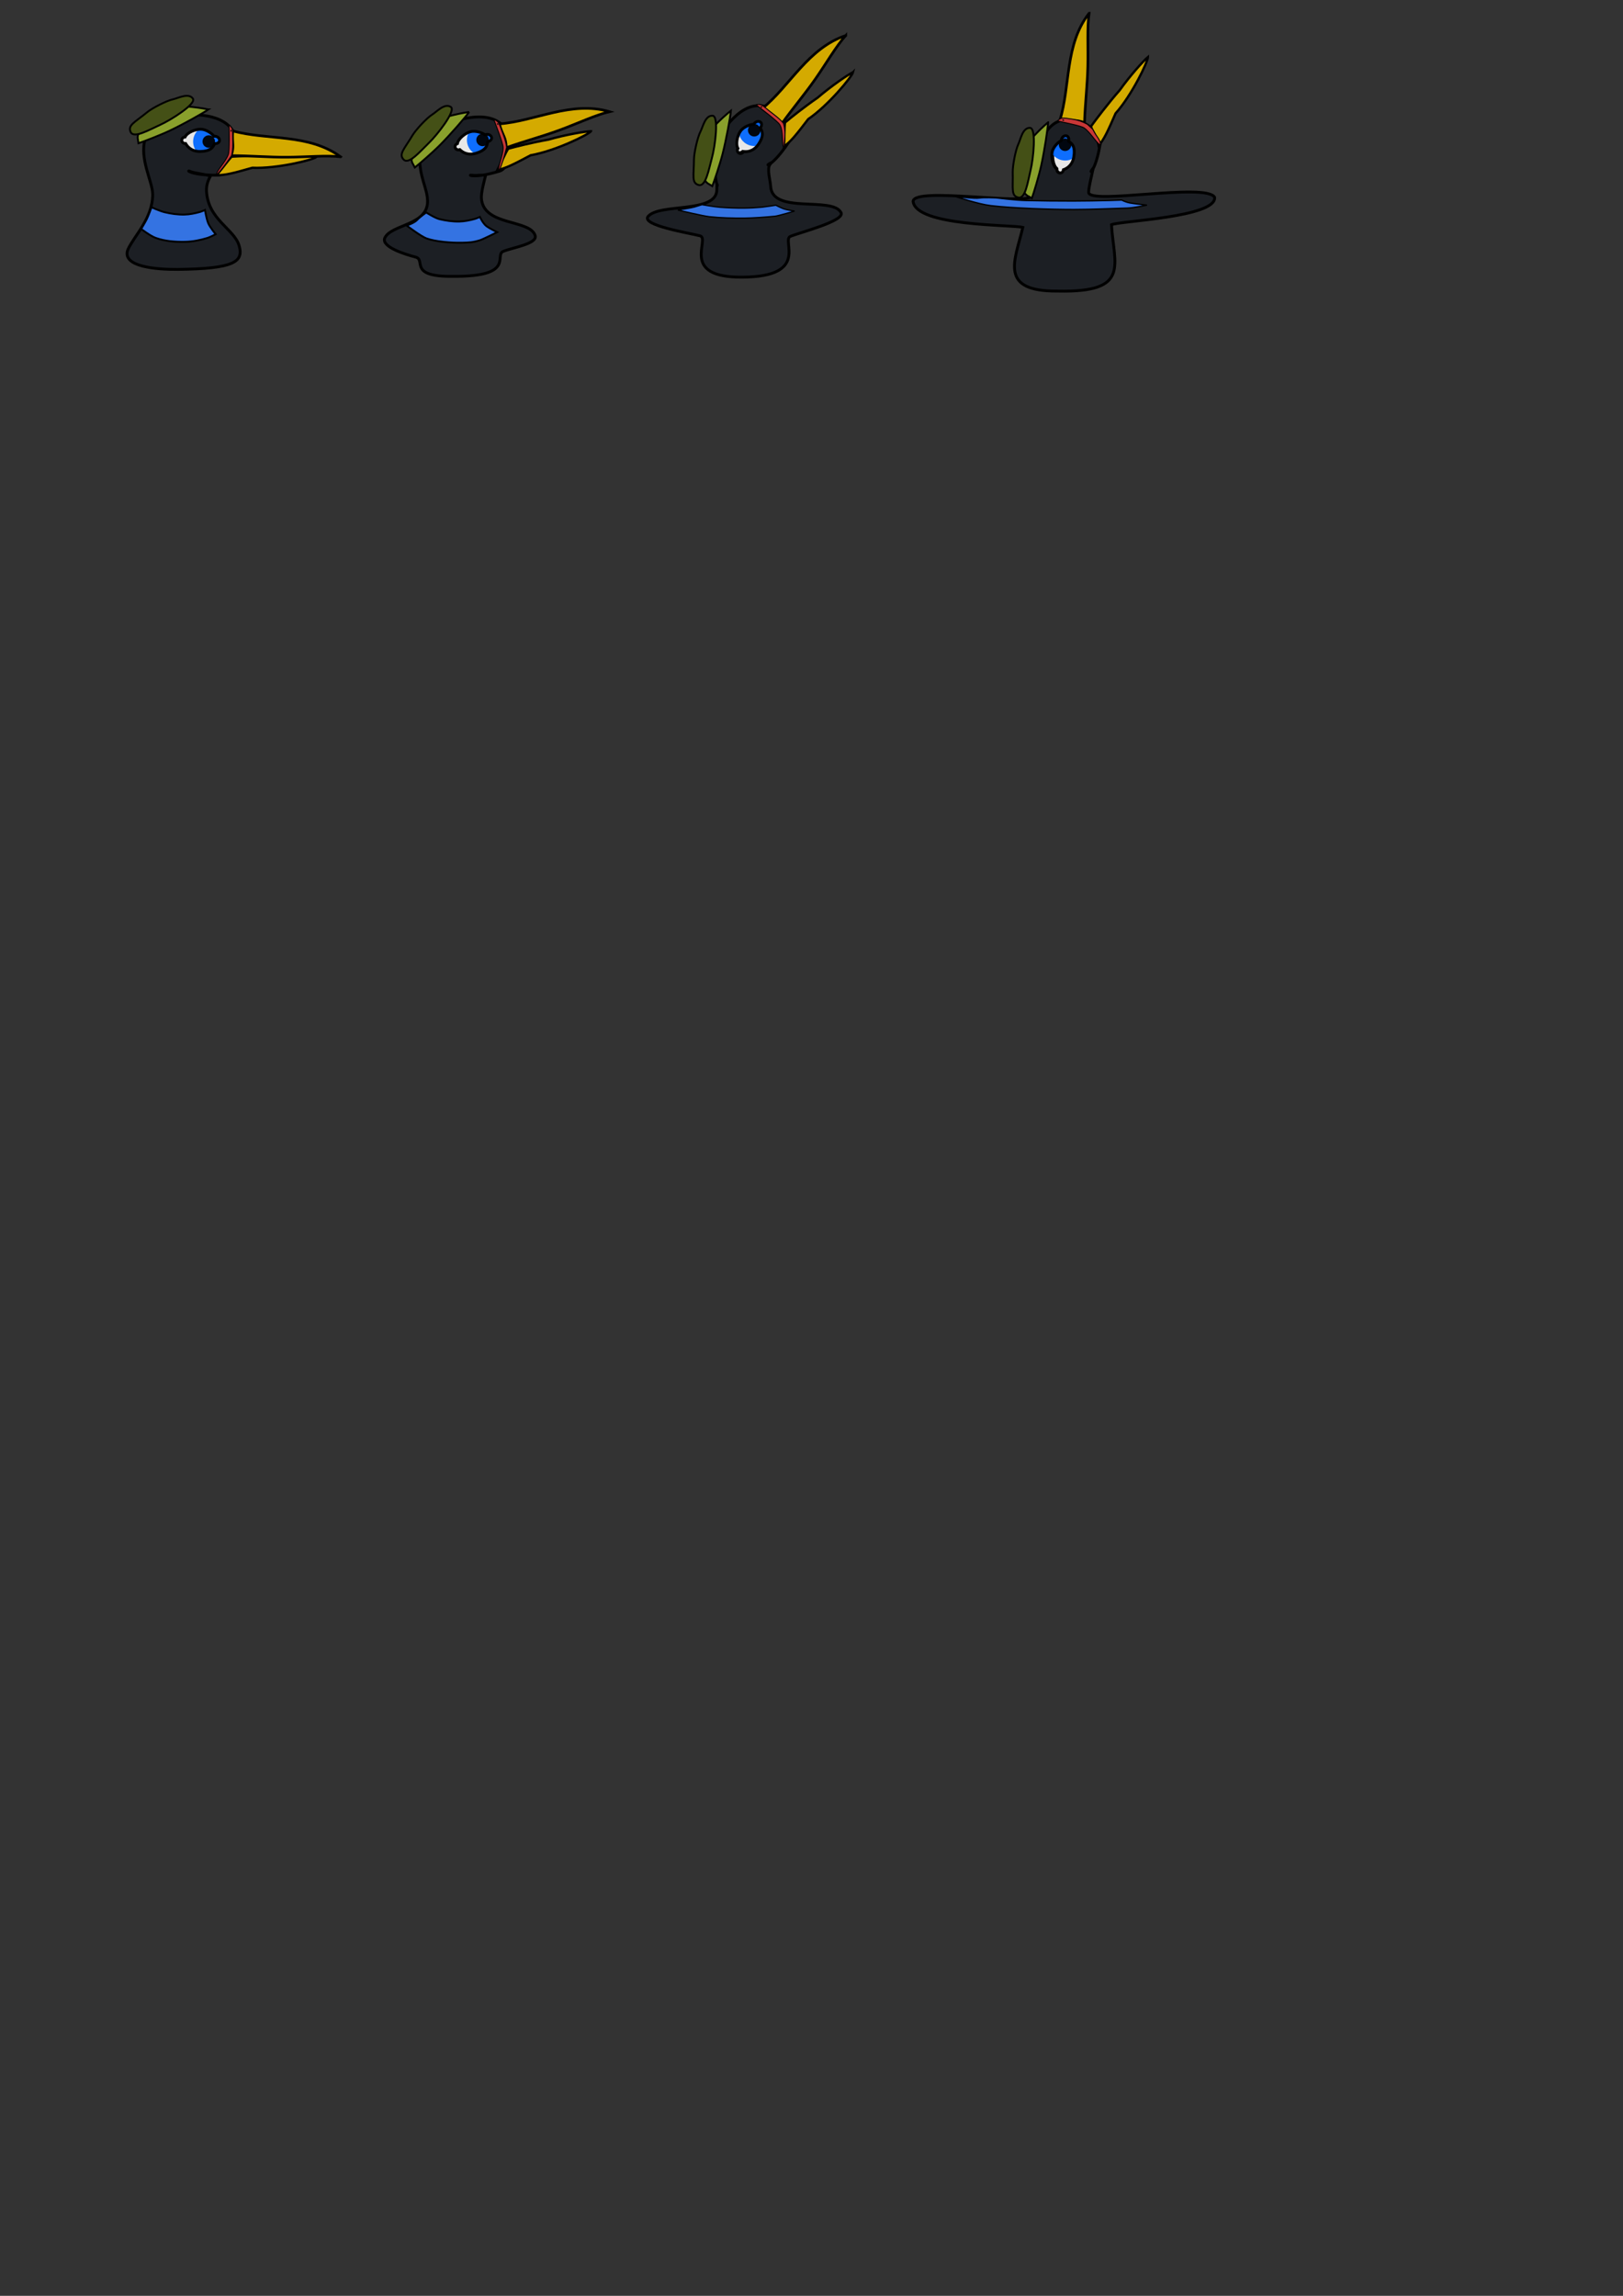 <?xml version="1.0" encoding="UTF-8" standalone="no"?>
<!-- Created with Inkscape (http://www.inkscape.org/) -->

<svg
   xmlns:dc="http://purl.org/dc/elements/1.1/"
   xmlns:cc="http://creativecommons.org/ns#"
   xmlns:rdf="http://www.w3.org/1999/02/22-rdf-syntax-ns#"
   xmlns:svg="http://www.w3.org/2000/svg"
   xmlns="http://www.w3.org/2000/svg"
   xmlns:sodipodi="http://sodipodi.sourceforge.net/DTD/sodipodi-0.dtd"
   xmlns:inkscape="http://www.inkscape.org/namespaces/inkscape"
   width="744.094"
   height="1052.362"
   id="svg2"
   version="1.1"
   inkscape:version="0.48.4 r9939"
   sodipodi:docname="BirdSoldier.svg">
  <rect width="100%" height="100%" fill="#333333" stroke="none"/>
  <defs
     id="defs4" />
  <sodipodi:namedview
     id="base"
     pagecolor="#ffffff"
     bordercolor="#666666"
     borderopacity="1.0"
     inkscape:pageopacity="0.0"
     inkscape:pageshadow="2"
     inkscape:zoom="1.4"
     inkscape:cx="257.23175"
     inkscape:cy="1011.8799"
     inkscape:document-units="px"
     inkscape:current-layer="layer4"
     showgrid="false"
     inkscape:window-width="1680"
     inkscape:window-height="987"
     inkscape:window-x="-8"
     inkscape:window-y="-8"
     inkscape:window-maximized="1" />
  <g
     inkscape:groupmode="layer"
     id="layer3"
     inkscape:label="EyeBack"
     style="display:inline">
    <path
       style="opacity:0.94;fill:#f2f2f2;fill-opacity:1;stroke:#000000;stroke-width:0.551;stroke-linecap:butt;stroke-linejoin:miter;stroke-miterlimit:4;stroke-opacity:1;stroke-dashoffset:0"
       d="m 100.538,64.225 c -0.011,0.846 -0.914,1.565 -2.315,1.485 -0.743,2.005 -2.029,3.479 -6.448,3.593 -4.256,0.11 -6.09,-2.466 -6.777,-3.648 -0.907,0.08 -1.766,-0.53 -1.766,-1.43 0,-0.844 0.475,-1.455 1.492,-1.54 0.962,-2.115 4.772,-3.593 7.162,-3.593 2.39,0 5.157,1.917 6.064,3.209 1.731,-0.08 2.602,0.974 2.589,1.924 z"
       id="path3756-1"
       inkscape:connector-curvature="0"
       sodipodi:nodetypes="scscscscs"
       inkscape:export-filename="E:\Environmental Shenanigans\Environmental Shenanigans\Environmental-Shenanigans\Assets\Images\Characters\Bird\BirdSoldier.png"
       inkscape:export-xdpi="500"
       inkscape:export-ydpi="500" />
  </g>
  <g
     inkscape:groupmode="layer"
     id="layer2"
     inkscape:label="EyeBall"
     style="display:inline">
    <g
       id="g3784"
       transform="matrix(0.217,0,0,0.217,33.13,18.98)"
       inkscape:export-filename="E:\Environmental Shenanigans\Environmental Shenanigans\Environmental-Shenanigans\Assets\Images\Characters\Bird\BirdSoldier.png"
       inkscape:export-xdpi="500"
       inkscape:export-ydpi="500">
      <path
         transform="translate(-103.214,-90)"
         d="m 425,301.648 c 0,18.344 -14.871,33.214 -33.214,33.214 -18.344,0 -33.214,-14.871 -33.214,-33.214 0,-18.344 14.871,-33.214 33.214,-33.214 18.344,0 33.214,14.871 33.214,33.214 z"
         sodipodi:ry="33.214287"
         sodipodi:rx="33.214287"
         sodipodi:cy="301.64789"
         sodipodi:cx="391.78571"
         id="path3779"
         style="opacity:0.94;fill:#0066ff;fill-opacity:1;stroke:#000000;stroke-width:0;stroke-linecap:butt;stroke-linejoin:miter;stroke-miterlimit:4;stroke-opacity:1;stroke-dasharray:none;stroke-dashoffset:0"
         sodipodi:type="arc" />
      <path
         transform="matrix(1.37,0,0,1.37,-339.841,-237.938)"
         d="m 468.214,328.076 c 0,5.326 -4.317,9.643 -9.643,9.643 -5.326,0 -9.643,-4.317 -9.643,-9.643 0,-5.326 4.317,-9.643 9.643,-9.643 5.326,0 9.643,4.317 9.643,9.643 z"
         sodipodi:ry="9.6428576"
         sodipodi:rx="9.6428576"
         sodipodi:cy="328.07648"
         sodipodi:cx="458.57144"
         id="path3781"
         style="opacity:0.94;fill:#000000;fill-opacity:1;stroke:#000000;stroke-width:0;stroke-linecap:butt;stroke-linejoin:miter;stroke-miterlimit:4;stroke-opacity:1;stroke-dasharray:none;stroke-dashoffset:0"
         sodipodi:type="arc" />
    </g>
  </g>
  <g
     inkscape:label="Head"
     inkscape:groupmode="layer"
     id="layer1"
     style="display:inline">
    <path
       style="fill:#1c1f24;fill-opacity:1;stroke:#000000;stroke-width:1.304;stroke-linecap:butt;stroke-linejoin:miter;stroke-miterlimit:4;stroke-opacity:1;stroke-dasharray:none;stroke-dashoffset:0"
       d="m 87.152,52.554 c -6.494,0.031 -18.145,3.352 -20.51,10.805 -2.959,9.327 3.351,19.792 3.355,25.759 0.007,11.081 -8.463,18.895 -11.335,25.223 -3.246,8.074 13.564,9.244 22.9,9.155 25.562,-0.31 30.368,-3.374 28.021,-11.022 -2.342,-7.63 -14.284,-11.865 -14.914,-24.978 -0.121,-2.527 0.73,-4.865 1.706,-6.517 0.488,-0.826 -7.142,-1.442 -9.162,-2.397 -2.177,-1.029 0.172,1.948 12.858,1.701 7.386,-0.144 19.51,-27.883 -12.92,-27.728 z m 4.842,6.669 c 2.39,0 5.157,1.914 6.065,3.205 1.731,-0.08 2.6,0.978 2.587,1.929 -0.011,0.846 -0.908,1.561 -2.309,1.481 -0.743,2.005 -2.033,3.479 -6.452,3.593 -4.256,0.11 -6.09,-2.465 -6.778,-3.647 -0.907,0.08 -1.766,-0.527 -1.766,-1.426 0,-0.844 0.477,-1.457 1.494,-1.542 0.962,-2.115 4.768,-3.593 7.158,-3.593 z"
       id="path2985"
       inkscape:connector-curvature="0"
       sodipodi:nodetypes="sssccssssssscccscscs"
       inkscape:export-filename="E:\Environmental Shenanigans\Environmental Shenanigans\Environmental-Shenanigans\Assets\Images\Characters\Bird\BirdSoldier.png"
       inkscape:export-xdpi="500"
       inkscape:export-ydpi="500" />
    <path
       style="fill:#3473e2;fill-opacity:1;stroke:#000000;stroke-width:0.869;stroke-linecap:butt;stroke-linejoin:miter;stroke-miterlimit:4;stroke-opacity:1;stroke-dasharray:none"
       d="m 69.454,95.013 c 0,0 -1.278,3.571 -2.096,5.278 -0.771,1.609 -2.639,4.657 -2.639,4.657 0,0 4.213,3.236 6.675,4.114 4.253,1.515 8.913,1.873 13.427,1.785 3.491,-0.068 6.987,-0.752 10.323,-1.785 1.305,-0.404 3.726,-1.708 3.726,-1.708 0,0 -2.529,-3.089 -3.337,-4.89 -0.874,-1.946 -1.552,-6.209 -1.552,-6.209 0,0 -1.577,0.704 -2.406,0.931 -2.277,0.623 -4.625,1.109 -6.985,1.164 -3.073,0.072 -6.172,-0.358 -9.159,-1.087 -2.068,-0.504 -5.976,-2.251 -5.976,-2.251 z"
       id="path3807"
       inkscape:connector-curvature="0"
       sodipodi:nodetypes="cscssscscsssc"
       inkscape:export-filename="E:\Environmental Shenanigans\Environmental Shenanigans\Environmental-Shenanigans\Assets\Images\Characters\Bird\BirdSoldier.png"
       inkscape:export-xdpi="500"
       inkscape:export-ydpi="500" />
  </g>
  <g
     inkscape:groupmode="layer"
     id="layer5"
     inkscape:label="Mouth"
     style="display:inline">
    <path
       style="fill:#d4aa00;fill-opacity:1;stroke:#000000;stroke-width:1.062;stroke-linecap:butt;stroke-linejoin:miter;stroke-miterlimit:4;stroke-opacity:1;stroke-dashoffset:0"
       d="m 145.053,71.98 c -1.666,1.363 -18.272,5.417 -29.352,4.92 -8.892,2.511 -12.266,3.412 -16.422,3.412 3.561,-4.231 5.27,-6.789 6.926,-8.505 3.397,-0.204 10.986,-0.471 18.866,-0.185 8.036,-0.55 17.507,-0.146 19.982,0.357 z"
       id="path3817"
       inkscape:connector-curvature="0"
       sodipodi:nodetypes="cccccc"
       inkscape:export-filename="E:\Environmental Shenanigans\Environmental Shenanigans\Environmental-Shenanigans\Assets\Images\Characters\Bird\BirdSoldier.png"
       inkscape:export-xdpi="500"
       inkscape:export-ydpi="500" />
    <path
       style="fill:#d4aa00;fill-opacity:1;stroke:#000000;stroke-width:1.193;stroke-linecap:butt;stroke-linejoin:miter;stroke-miterlimit:4;stroke-opacity:1;stroke-dashoffset:0"
       d="m 156.17,71.879 c -6.568,-0.762 -15.483,0.109 -24.33,0.172 -8.846,0.063 -16.526,-0.682 -25.842,-0.713 1.565,-4.787 0.283,-5.033 0.704,-11.337 15.764,4.412 34.681,1.075 49.468,11.877 z"
       id="path3820"
       inkscape:connector-curvature="0"
       sodipodi:nodetypes="csccc"
       inkscape:export-filename="E:\Environmental Shenanigans\Environmental Shenanigans\Environmental-Shenanigans\Assets\Images\Characters\Bird\BirdSoldier.png"
       inkscape:export-xdpi="500"
       inkscape:export-ydpi="500" />
    <path
       style="fill:#c83737;fill-opacity:1;stroke:#000000;stroke-width:0.435;stroke-linecap:butt;stroke-linejoin:miter;stroke-miterlimit:4;stroke-opacity:1;stroke-dashoffset:0"
       d="m 106.214,71.257 c -3.066,4.476 -4.847,6.821 -6.915,8.955 -0.516,-1.475 4.182,-5.891 5.378,-9.443 0.638,-1.895 0.363,-11.006 0.357,-13.39 0.887,0.41 0.917,0.95 1.349,1.513 0.413,0.951 0.264,2.758 0.327,4.989 0.063,2.231 0.105,4.73 -0.496,7.376 z"
       id="path3823"
       inkscape:connector-curvature="0"
       sodipodi:nodetypes="ccsccsc"
       inkscape:export-filename="E:\Environmental Shenanigans\Environmental Shenanigans\Environmental-Shenanigans\Assets\Images\Characters\Bird\BirdSoldier.png"
       inkscape:export-xdpi="500"
       inkscape:export-ydpi="500" />
    <path
       sodipodi:type="arc"
       style="fill:#000000;fill-opacity:1;stroke:#000000;stroke-width:0;stroke-linecap:butt;stroke-linejoin:miter;stroke-miterlimit:4;stroke-opacity:1;stroke-dasharray:none;stroke-dashoffset:0"
       id="path3826"
       sodipodi:cx="396.33929"
       sodipodi:cy="181.91576"
       sodipodi:rx="4.1964288"
       sodipodi:ry="4.1964288"
       d="m 400.536,181.916 a 4.196,4.196 0 1 1 -8.393,0 4.196,4.196 0 1 1 8.393,0 z"
       transform="matrix(0.065,0,0,0.105,80.159,40.823)"
       inkscape:export-filename="E:\Environmental Shenanigans\Environmental Shenanigans\Environmental-Shenanigans\Assets\Images\Characters\Bird\BirdSoldier.png"
       inkscape:export-xdpi="500"
       inkscape:export-ydpi="500" />
  </g>
  <g
     inkscape:groupmode="layer"
     id="layer4"
     inkscape:label="Hat">
    <path
       style="fill:#89a02c;fill-opacity:1;stroke:#000000;stroke-width:0.869;stroke-linecap:butt;stroke-linejoin:miter;stroke-miterlimit:4;stroke-opacity:1;stroke-dashoffset:0"
       d="m 95.553,50.167 c -2.243,1.595 -11.547,6.798 -17.593,9.663 -4.703,2.229 -12.117,5.061 -14.482,5.834 -0.408,-3.447 -0.456,-1.473 -0.252,-3.83 1.617,-1.78 7.471,-4.403 11.216,-6.589 3.713,-2.168 8.218,-5.885 11.156,-6.473 4.006,0.398 6.564,0.693 9.955,1.394 z"
       id="path3810"
       inkscape:connector-curvature="0"
       sodipodi:nodetypes="caccacc"
       inkscape:export-filename="E:\Environmental Shenanigans\Environmental Shenanigans\Environmental-Shenanigans\Assets\Images\Characters\Bird\BirdSoldier.png"
       inkscape:export-xdpi="500"
       inkscape:export-ydpi="500" />
    <path
       style="fill:#445016;fill-opacity:1;stroke:#000000;stroke-width:0.869;stroke-linecap:butt;stroke-linejoin:miter;stroke-miterlimit:4;stroke-opacity:1;stroke-dashoffset:0"
       d="m 88.412,45.155 c 1.816,2.449 -10.28,9.974 -15.113,12.133 -4.834,2.159 -11.996,6.385 -13.412,3.214 -1.416,-3.17 1.917,-4.403 7.654,-9.113 2.219,-1.822 8.835,-5.247 11.788,-5.875 2.341,-0.498 7.058,-3.093 9.084,-0.36 z"
       id="path3813"
       inkscape:connector-curvature="0"
       sodipodi:nodetypes="ssssss"
       inkscape:export-filename="E:\Environmental Shenanigans\Environmental Shenanigans\Environmental-Shenanigans\Assets\Images\Characters\Bird\BirdSoldier.png"
       inkscape:export-xdpi="500"
       inkscape:export-ydpi="500" />
    <path
       style="opacity:0.94;fill:#f2f2f2;fill-opacity:1;stroke:#000000;stroke-width:0.551;stroke-linecap:butt;stroke-linejoin:miter;stroke-miterlimit:4;stroke-opacity:1;stroke-dashoffset:0;display:inline"
       d="m 225.691,63.187 c 0.192,0.824 -0.512,1.739 -1.891,1.997 -0.24,2.125 -1.136,3.864 -5.398,5.035 -4.105,1.127 -6.503,-0.934 -7.455,-1.916 -0.862,0.296 -1.842,-0.091 -2.058,-0.965 -0.203,-0.82 0.112,-1.527 1.079,-1.852 0.427,-2.284 3.771,-4.633 6.091,-5.206 2.32,-0.573 5.466,0.625 6.657,1.661 1.661,-0.493 2.76,0.321 2.975,1.247 z"
       id="path3756-1-1"
       inkscape:connector-curvature="0"
       sodipodi:nodetypes="scscscscs"
       inkscape:export-filename="E:\Environmental Shenanigans\Environmental Shenanigans\Environmental-Shenanigans\Assets\Images\Characters\Bird\BirdSoldier.png"
       inkscape:export-xdpi="500"
       inkscape:export-ydpi="500" />
    <g
       style="display:inline"
       id="g3784-8"
       transform="matrix(0.217,0,0,0.217,158.656,18.25)"
       inkscape:export-filename="E:\Environmental Shenanigans\Environmental Shenanigans\Environmental-Shenanigans\Assets\Images\Characters\Bird\BirdSoldier.png"
       inkscape:export-xdpi="500"
       inkscape:export-ydpi="500">
      <path
         transform="translate(-103.214,-90)"
         d="m 425,301.648 c 0,18.344 -14.871,33.214 -33.214,33.214 -18.344,0 -33.214,-14.871 -33.214,-33.214 0,-18.344 14.871,-33.214 33.214,-33.214 18.344,0 33.214,14.871 33.214,33.214 z"
         sodipodi:ry="33.214287"
         sodipodi:rx="33.214287"
         sodipodi:cy="301.64789"
         sodipodi:cx="391.78571"
         id="path3779-9"
         style="opacity:0.94;fill:#0066ff;fill-opacity:1;stroke:#000000;stroke-width:0;stroke-linecap:butt;stroke-linejoin:miter;stroke-miterlimit:4;stroke-opacity:1;stroke-dasharray:none;stroke-dashoffset:0"
         sodipodi:type="arc" />
      <path
         transform="matrix(1.37,0,0,1.37,-339.841,-237.938)"
         d="m 468.214,328.076 c 0,5.326 -4.317,9.643 -9.643,9.643 -5.326,0 -9.643,-4.317 -9.643,-9.643 0,-5.326 4.317,-9.643 9.643,-9.643 5.326,0 9.643,4.317 9.643,9.643 z"
         sodipodi:ry="9.6428576"
         sodipodi:rx="9.6428576"
         sodipodi:cy="328.07648"
         sodipodi:cx="458.57144"
         id="path3781-8"
         style="opacity:0.94;fill:#000000;fill-opacity:1;stroke:#000000;stroke-width:0;stroke-linecap:butt;stroke-linejoin:miter;stroke-miterlimit:4;stroke-opacity:1;stroke-dasharray:none;stroke-dashoffset:0"
         sodipodi:type="arc" />
    </g>
    <path
       style="fill:#1c1f24;fill-opacity:1;stroke:#000000;stroke-width:1.304;stroke-linecap:butt;stroke-linejoin:miter;stroke-miterlimit:4;stroke-opacity:1;stroke-dasharray:none;stroke-dashoffset:0;display:inline"
       d="m 209.108,55.323 c -6.231,1.829 -16.506,8.249 -16.713,16.065 -0.259,9.782 3.629,14.948 3.633,20.915 0.007,11.081 -16.767,10.502 -19.638,16.83 -1.623,4.037 9.179,7.42 14.143,8.71 4.964,1.291 -3.589,9.061 17.061,8.837 28.763,0.202 18.944,-9.66 23.048,-11.42 4.103,-1.761 15.879,-3.457 14.705,-7.281 -2.342,-7.63 -24.016,-4.186 -24.646,-17.3 -0.121,-2.527 1.383,-8.112 1.863,-9.97 0.24,-0.929 -3.979,-0.038 -6.185,-0.396 -2.377,-0.386 0.705,1.824 12.826,-1.928 7.057,-2.185 11.021,-32.197 -20.097,-23.063 z m 6.5,5.066 c 2.296,-0.662 5.486,0.41 6.715,1.4 1.641,-0.557 2.769,0.22 3.021,1.136 0.224,0.816 -0.44,1.751 -1.808,2.062 -0.158,2.132 -0.99,3.906 -5.204,5.24 -4.059,1.285 -6.534,-0.681 -7.523,-1.626 -0.85,0.329 -1.843,-0.017 -2.092,-0.881 -0.234,-0.811 0.054,-1.533 1.008,-1.895 0.339,-2.299 3.586,-4.773 5.882,-5.435 z"
       id="path2985-4"
       inkscape:connector-curvature="0"
       sodipodi:nodetypes="ssscscsssssssscccscscs"
       inkscape:export-filename="E:\Environmental Shenanigans\Environmental Shenanigans\Environmental-Shenanigans\Assets\Images\Characters\Bird\BirdSoldier.png"
       inkscape:export-xdpi="500"
       inkscape:export-ydpi="500" />
    <path
       style="fill:#3473e2;fill-opacity:1;stroke:#000000;stroke-width:0.869;stroke-linecap:butt;stroke-linejoin:miter;stroke-miterlimit:4;stroke-opacity:1;stroke-dasharray:none;display:inline"
       d="m 195.395,97.394 c 0,0 -2.974,2.142 -4.238,3.492 -1.22,1.302 -4.692,2.514 -4.692,2.514 0,0 6.624,5.022 9.086,5.899 4.253,1.515 11.502,2.052 16.017,1.964 3.491,-0.068 5.202,-0.127 8.537,-1.16 1.305,-0.404 7.833,-3.672 7.833,-3.672 0,0 -3.244,-1.572 -4.766,-2.658 -1.737,-1.239 -3.159,-4.334 -3.159,-4.334 0,0 -1.577,0.704 -2.406,0.931 -2.277,0.623 -4.625,1.109 -6.985,1.164 -3.073,0.072 -6.172,-0.358 -9.159,-1.087 -2.068,-0.504 -6.066,-3.054 -6.066,-3.054 z"
       id="path3807-1"
       inkscape:connector-curvature="0"
       sodipodi:nodetypes="cscssscscsssc"
       inkscape:export-filename="E:\Environmental Shenanigans\Environmental Shenanigans\Environmental-Shenanigans\Assets\Images\Characters\Bird\BirdSoldier.png"
       inkscape:export-xdpi="500"
       inkscape:export-ydpi="500" />
    <path
       style="fill:#d4aa00;fill-opacity:1;stroke:#000000;stroke-width:1.062;stroke-linecap:butt;stroke-linejoin:miter;stroke-miterlimit:4;stroke-opacity:1;stroke-dashoffset:0;display:inline"
       d="m 270.967,60.15 c -1.341,1.684 -16.716,9.153 -27.651,11.007 -8.161,4.331 -11.269,5.925 -15.331,6.802 2.588,-4.887 3.717,-7.748 4.974,-9.775 3.278,-0.916 10.639,-2.78 18.401,-4.164 7.738,-2.234 17.082,-3.839 19.607,-3.87 z"
       id="path3817-4"
       inkscape:connector-curvature="0"
       sodipodi:nodetypes="cccccc"
       inkscape:export-filename="E:\Environmental Shenanigans\Environmental Shenanigans\Environmental-Shenanigans\Assets\Images\Characters\Bird\BirdSoldier.png"
       inkscape:export-xdpi="500"
       inkscape:export-ydpi="500" />
    <path
       style="fill:#d4aa00;fill-opacity:1;stroke:#000000;stroke-width:1.193;stroke-linecap:butt;stroke-linejoin:miter;stroke-miterlimit:4;stroke-opacity:1;stroke-dashoffset:0;display:inline"
       d="m 279.48,51.188 c -6.437,1.511 -14.529,5.354 -22.829,8.414 -8.301,3.06 -15.778,4.963 -24.552,8.094 -0.151,-5.034 -1.44,-4.83 -3.183,-10.904 16.326,-1.196 32.991,-10.751 50.564,-5.604 z"
       id="path3820-3"
       inkscape:connector-curvature="0"
       sodipodi:nodetypes="csccc"
       inkscape:export-filename="E:\Environmental Shenanigans\Environmental Shenanigans\Environmental-Shenanigans\Assets\Images\Characters\Bird\BirdSoldier.png"
       inkscape:export-xdpi="500"
       inkscape:export-ydpi="500" />
    <path
       style="fill:#c83737;fill-opacity:1;stroke:#000000;stroke-width:0.435;stroke-linecap:butt;stroke-linejoin:miter;stroke-miterlimit:4;stroke-opacity:1;stroke-dashoffset:0;display:inline"
       d="m 232.274,67.546 c -1.366,5.251 -2.246,8.06 -3.468,10.77 -0.986,-1.212 1.936,-6.96 1.856,-10.707 -0.043,-1.999 -3.391,-10.477 -4.205,-12.717 0.973,0.085 1.185,0.583 1.782,0.966 0.711,0.754 1.184,2.505 2,4.582 0.816,2.077 1.704,4.414 2.035,7.107 z"
       id="path3823-9"
       inkscape:connector-curvature="0"
       sodipodi:nodetypes="ccsccsc"
       inkscape:export-filename="E:\Environmental Shenanigans\Environmental Shenanigans\Environmental-Shenanigans\Assets\Images\Characters\Bird\BirdSoldier.png"
       inkscape:export-xdpi="500"
       inkscape:export-ydpi="500" />
    <path
       sodipodi:type="arc"
       style="fill:#000000;fill-opacity:1;stroke:#000000;stroke-width:0;stroke-linecap:butt;stroke-linejoin:miter;stroke-miterlimit:4;stroke-opacity:1;stroke-dasharray:none;stroke-dashoffset:0;display:inline"
       id="path3826-8"
       sodipodi:cx="396.33929"
       sodipodi:cy="181.91576"
       sodipodi:rx="4.1964288"
       sodipodi:ry="4.1964288"
       d="m 400.536,181.916 a 4.196,4.196 0 1 1 -8.393,0 4.196,4.196 0 1 1 8.393,0 z"
       transform="matrix(0.061,-0.022,0.036,0.098,197.442,47.752)"
       inkscape:export-filename="E:\Environmental Shenanigans\Environmental Shenanigans\Environmental-Shenanigans\Assets\Images\Characters\Bird\BirdSoldier.png"
       inkscape:export-xdpi="500"
       inkscape:export-ydpi="500" />
    <path
       style="fill:#89a02c;fill-opacity:1;stroke:#000000;stroke-width:0.869;stroke-linecap:butt;stroke-linejoin:miter;stroke-miterlimit:4;stroke-opacity:1;stroke-dashoffset:0"
       d="m 215.093,51.321 c -1.569,2.261 -8.557,10.311 -13.273,15.057 -3.668,3.692 -9.682,8.871 -11.645,10.4 -1.553,-3.104 -0.928,-1.231 -1.535,-3.517 0.917,-2.223 5.535,-6.676 8.316,-10.002 2.757,-3.298 5.735,-8.323 8.299,-9.873 3.903,-0.984 6.411,-1.574 9.838,-2.065 z"
       id="path3810-8"
       inkscape:connector-curvature="0"
       sodipodi:nodetypes="caccacc"
       inkscape:export-filename="E:\Environmental Shenanigans\Environmental Shenanigans\Environmental-Shenanigans\Assets\Images\Characters\Bird\BirdSoldier.png"
       inkscape:export-xdpi="500"
       inkscape:export-ydpi="500" />
    <path
       style="fill:#445016;fill-opacity:1;stroke:#000000;stroke-width:0.869;stroke-linecap:butt;stroke-linejoin:miter;stroke-miterlimit:4;stroke-opacity:1;stroke-dashoffset:0"
       d="m 206.675,49.028 c 2.539,1.688 -6.288,12.87 -10.102,16.54 -3.815,3.671 -9.119,10.075 -11.527,7.573 -2.407,-2.502 0.31,-4.792 4.109,-11.168 1.47,-2.467 6.532,-7.932 9.097,-9.525 2.033,-1.263 5.59,-5.303 8.423,-3.419 z"
       id="path3813-0"
       inkscape:connector-curvature="0"
       sodipodi:nodetypes="ssssss"
       inkscape:export-filename="E:\Environmental Shenanigans\Environmental Shenanigans\Environmental-Shenanigans\Assets\Images\Characters\Bird\BirdSoldier.png"
       inkscape:export-xdpi="500"
       inkscape:export-ydpi="500" />
    <path
       style="opacity:0.94;fill:#f2f2f2;fill-opacity:1;stroke:#000000;stroke-width:0.551;stroke-linecap:butt;stroke-linejoin:miter;stroke-miterlimit:4;stroke-opacity:1;stroke-dashoffset:0;display:inline"
       d="m 350.388,57.016 c 0.588,0.608 0.455,1.754 -0.596,2.685 0.886,1.946 1.012,3.899 -2.043,7.093 -2.942,3.077 -6.059,2.541 -7.38,2.187 -0.587,0.696 -1.627,0.868 -2.261,0.23 -0.595,-0.599 -0.689,-1.367 -0.026,-2.144 -0.808,-2.179 0.854,-5.912 2.549,-7.596 1.695,-1.684 5.01,-2.273 6.564,-1.996 1.171,-1.277 2.532,-1.143 3.193,-0.46 z"
       id="path3756-1-1-8"
       inkscape:connector-curvature="0"
       sodipodi:nodetypes="scscscscs"
       inkscape:export-filename="E:\Environmental Shenanigans\Environmental Shenanigans\Environmental-Shenanigans\Assets\Images\Characters\Bird\BirdSoldier.png"
       inkscape:export-xdpi="500"
       inkscape:export-ydpi="500" />
    <g
       style="display:inline"
       id="g3784-8-7"
       transform="matrix(0.217,0,0,0.217,283.204,13.805)"
       inkscape:export-filename="E:\Environmental Shenanigans\Environmental Shenanigans\Environmental-Shenanigans\Assets\Images\Characters\Bird\BirdSoldier.png"
       inkscape:export-xdpi="500"
       inkscape:export-ydpi="500">
      <path
         transform="translate(-103.214,-90)"
         d="m 425,301.648 c 0,18.344 -14.871,33.214 -33.214,33.214 -18.344,0 -33.214,-14.871 -33.214,-33.214 0,-18.344 14.871,-33.214 33.214,-33.214 18.344,0 33.214,14.871 33.214,33.214 z"
         sodipodi:ry="33.214287"
         sodipodi:rx="33.214287"
         sodipodi:cy="301.64789"
         sodipodi:cx="391.78571"
         id="path3779-9-7"
         style="opacity:0.94;fill:#0066ff;fill-opacity:1;stroke:#000000;stroke-width:0;stroke-linecap:butt;stroke-linejoin:miter;stroke-miterlimit:4;stroke-opacity:1;stroke-dasharray:none;stroke-dashoffset:0"
         sodipodi:type="arc" />
      <path
         transform="matrix(1.37,0,0,1.37,-339.841,-237.938)"
         d="m 468.214,328.076 c 0,5.326 -4.317,9.643 -9.643,9.643 -5.326,0 -9.643,-4.317 -9.643,-9.643 0,-5.326 4.317,-9.643 9.643,-9.643 5.326,0 9.643,4.317 9.643,9.643 z"
         sodipodi:ry="9.6428576"
         sodipodi:rx="9.6428576"
         sodipodi:cy="328.07648"
         sodipodi:cx="458.57144"
         id="path3781-8-8"
         style="opacity:0.94;fill:#000000;fill-opacity:1;stroke:#000000;stroke-width:0;stroke-linecap:butt;stroke-linejoin:miter;stroke-miterlimit:4;stroke-opacity:1;stroke-dasharray:none;stroke-dashoffset:0"
         sodipodi:type="arc" />
    </g>
    <path
       style="fill:#1c1f24;fill-opacity:1;stroke:#000000;stroke-width:1.304;stroke-linecap:butt;stroke-linejoin:miter;stroke-miterlimit:4;stroke-opacity:1;stroke-dasharray:none;stroke-dashoffset:0;display:inline"
       d="m 331.228,60.274 c -3.686,5.347 -4.286,15.319 -2.854,23.005 0.963,5.169 0.26,-2.301 0.264,3.667 0.007,11.081 -26.594,6.038 -31.588,12.366 -2.822,4.037 18.917,7.495 23.88,8.785 4.964,1.291 -9.713,19.238 19.452,18.941 30.964,-0.155 17.848,-16.909 21.951,-18.669 4.103,-1.761 25.299,-7.1 23.258,-10.924 -4.072,-7.63 -31.65,0.993 -32.28,-12.121 -0.121,-2.527 -1.781,-7.859 -0.347,-9.872 0.557,-0.782 1.596,-1.467 -0.342,-0.355 -2.089,1.198 1.697,0.972 8.744,-9.579 4.103,-6.143 -11.732,-31.945 -30.138,-5.244 z m 8.24,-0.162 c 1.366,-1.961 4.518,-3.138 6.096,-3.145 0.923,-1.466 2.289,-1.575 3.061,-1.021 0.688,0.493 0.762,1.637 -0.105,2.741 1.221,1.755 1.693,3.656 -0.739,7.348 -2.342,3.555 -5.503,3.589 -6.866,3.478 -0.453,0.791 -1.441,1.148 -2.179,0.634 -0.693,-0.483 -0.923,-1.224 -0.411,-2.107 -1.186,-1.998 -0.223,-5.966 1.143,-7.927 z"
       id="path2985-4-3"
       inkscape:connector-curvature="0"
       sodipodi:nodetypes="ssscscsssssssscccscscs"
       inkscape:export-filename="E:\Environmental Shenanigans\Environmental Shenanigans\Environmental-Shenanigans\Assets\Images\Characters\Bird\BirdSoldier.png"
       inkscape:export-xdpi="500"
       inkscape:export-ydpi="500" />
    <path
       style="fill:#3473e2;fill-opacity:1;stroke:#000000;stroke-width:0.575;stroke-linecap:butt;stroke-linejoin:miter;stroke-miterlimit:4;stroke-opacity:1;stroke-dasharray:none;display:inline"
       d="m 321.835,93.829 c 0,0 -2.373,0.753 -3.561,1.1 -1.175,0.344 -7.491,1.36 -7.491,1.36 0,0 11.487,2.717 14.428,3.039 5.081,0.556 10.647,0.687 16.04,0.655 4.171,-0.025 10.04,-0.484 14.024,-0.863 1.559,-0.148 9,-2.365 9,-2.365 0,0 -3.55,-0.507 -5.151,-1.097 -1.313,-0.485 -3.442,-1.581 -3.442,-1.581 0,0 -5.375,0.815 -6.366,0.898 -2.72,0.229 -5.525,0.407 -8.344,0.427 -3.671,0.026 -7.373,-0.131 -10.94,-0.398 -2.471,-0.185 -8.197,-1.173 -8.197,-1.173 z"
       id="path3807-1-8"
       inkscape:connector-curvature="0"
       sodipodi:nodetypes="cscssscscsssc"
       inkscape:export-filename="E:\Environmental Shenanigans\Environmental Shenanigans\Environmental-Shenanigans\Assets\Images\Characters\Bird\BirdSoldier.png"
       inkscape:export-xdpi="500"
       inkscape:export-ydpi="500" />
    <path
       style="fill:#d4aa00;fill-opacity:1;stroke:#000000;stroke-width:1.062;stroke-linecap:butt;stroke-linejoin:miter;stroke-miterlimit:4;stroke-opacity:1;stroke-dashoffset:0;display:inline"
       d="m 391.107,33.083 c -0.519,2.089 -11.394,15.277 -20.567,21.511 -5.62,7.334 -7.783,10.076 -11.112,12.563 0.32,-5.521 0.158,-8.592 0.457,-10.958 2.599,-2.197 8.518,-6.953 15.002,-11.441 6.108,-5.251 13.937,-10.597 16.22,-11.675 z"
       id="path3817-4-3"
       inkscape:connector-curvature="0"
       sodipodi:nodetypes="cccccc"
       inkscape:export-filename="E:\Environmental Shenanigans\Environmental Shenanigans\Environmental-Shenanigans\Assets\Images\Characters\Bird\BirdSoldier.png"
       inkscape:export-xdpi="500"
       inkscape:export-ydpi="500" />
    <path
       style="fill:#d4aa00;fill-opacity:1;stroke:#000000;stroke-width:1.193;stroke-linecap:butt;stroke-linejoin:miter;stroke-miterlimit:4;stroke-opacity:1;stroke-dashoffset:0;display:inline"
       d="m 387.749,16.277 c -4.42,4.918 -8.866,12.694 -13.931,19.947 -5.065,7.253 -10.115,13.087 -15.528,20.668 -3,-4.046 -3.942,-3.142 -8.842,-7.131 12.717,-10.308 20.937,-27.67 38.301,-33.484 z"
       id="path3820-3-7"
       inkscape:connector-curvature="0"
       sodipodi:nodetypes="csccc"
       inkscape:export-filename="E:\Environmental Shenanigans\Environmental Shenanigans\Environmental-Shenanigans\Assets\Images\Characters\Bird\BirdSoldier.png"
       inkscape:export-xdpi="500"
       inkscape:export-ydpi="500" />
    <path
       style="fill:#c83737;fill-opacity:1;stroke:#000000;stroke-width:0.435;stroke-linecap:butt;stroke-linejoin:miter;stroke-miterlimit:4;stroke-opacity:1;stroke-dashoffset:0;display:inline"
       d="m 359.212,56.566 c 1.489,5.217 0.074,8.148 0.398,11.102 -1.465,-0.544 -0.162,-7.358 -2.133,-10.545 -1.052,-1.701 -8.936,-7.556 -10.775,-9.073 0.882,-0.421 1.316,-0.099 2.026,-0.073 0.996,0.289 2.292,1.557 4.05,2.932 1.758,1.375 4.782,3.506 6.435,5.657 z"
       id="path3823-9-1"
       inkscape:connector-curvature="0"
       sodipodi:nodetypes="ccsccsc"
       inkscape:export-filename="E:\Environmental Shenanigans\Environmental Shenanigans\Environmental-Shenanigans\Assets\Images\Characters\Bird\BirdSoldier.png"
       inkscape:export-xdpi="500"
       inkscape:export-ydpi="500" />
    <path
       sodipodi:type="arc"
       style="fill:#000000;fill-opacity:1;stroke:#000000;stroke-width:0;stroke-linecap:butt;stroke-linejoin:miter;stroke-miterlimit:4;stroke-opacity:1;stroke-dasharray:none;stroke-dashoffset:0;display:inline"
       id="path3826-8-0"
       sodipodi:cx="396.33929"
       sodipodi:cy="181.91576"
       sodipodi:rx="4.1964288"
       sodipodi:ry="4.1964288"
       d="m 400.536,181.916 a 4.196,4.196 0 1 1 -8.393,0 4.196,4.196 0 1 1 8.393,0 z"
       transform="matrix(0.041,-0.05,0.081,0.067,318.08,56.634)"
       inkscape:export-filename="E:\Environmental Shenanigans\Environmental Shenanigans\Environmental-Shenanigans\Assets\Images\Characters\Bird\BirdSoldier.png"
       inkscape:export-xdpi="500"
       inkscape:export-ydpi="500" />
    <path
       style="fill:#89a02c;fill-opacity:1;stroke:#000000;stroke-width:0.869;stroke-linecap:butt;stroke-linejoin:miter;stroke-miterlimit:4;stroke-opacity:1;stroke-dashoffset:0"
       d="m 335.098,50.745 c -0.203,2.745 -2.136,13.228 -3.788,19.712 -1.285,5.043 -3.836,12.559 -4.751,14.873 -2.914,-1.886 -1.425,-0.589 -3.109,-2.25 -0.339,-2.381 1.379,-8.562 2.085,-12.84 0.701,-4.242 0.714,-10.082 2.136,-12.719 2.863,-2.83 4.723,-4.611 7.427,-6.775 z"
       id="path3810-8-7"
       inkscape:connector-curvature="0"
       sodipodi:nodetypes="caccacc"
       inkscape:export-filename="E:\Environmental Shenanigans\Environmental Shenanigans\Environmental-Shenanigans\Assets\Images\Characters\Bird\BirdSoldier.png"
       inkscape:export-xdpi="500"
       inkscape:export-ydpi="500" />
    <path
       style="fill:#445016;fill-opacity:1;stroke:#000000;stroke-width:0.869;stroke-linecap:butt;stroke-linejoin:miter;stroke-miterlimit:4;stroke-opacity:1;stroke-dashoffset:0"
       d="m 326.682,53.045 c 3.044,0.165 1.118,14.28 -0.304,19.379 -1.422,5.099 -2.74,13.31 -6.084,12.377 -3.344,-0.933 -2.166,-4.286 -2.131,-11.708 0.013,-2.871 1.599,-10.15 3,-12.825 1.11,-2.121 2.123,-7.407 5.52,-7.223 z"
       id="path3813-0-3"
       inkscape:connector-curvature="0"
       sodipodi:nodetypes="ssssss"
       inkscape:export-filename="E:\Environmental Shenanigans\Environmental Shenanigans\Environmental-Shenanigans\Assets\Images\Characters\Bird\BirdSoldier.png"
       inkscape:export-xdpi="500"
       inkscape:export-ydpi="500" />
    <path
       style="opacity:0.94;fill:#f2f2f2;fill-opacity:1;stroke:#000000;stroke-width:0.551;stroke-linecap:butt;stroke-linejoin:miter;stroke-miterlimit:4;stroke-opacity:1;stroke-dashoffset:0;display:inline"
       d="m 490.497,62.192 c 0.814,0.232 1.272,1.291 0.829,2.622 1.742,1.241 2.829,2.868 1.785,7.163 -1.005,4.137 -3.971,5.234 -5.291,5.59 -0.159,0.897 -0.973,1.566 -1.841,1.332 -0.815,-0.22 -1.281,-0.838 -1.097,-1.842 -1.79,-1.481 -2.223,-5.545 -1.599,-7.851 0.624,-2.307 3.197,-4.477 4.681,-5.016 0.374,-1.692 1.619,-2.258 2.533,-1.997 z"
       id="path3756-1-1-8-4"
       inkscape:connector-curvature="0"
       sodipodi:nodetypes="scscscscs"
       inkscape:export-filename="E:\Environmental Shenanigans\Environmental Shenanigans\Environmental-Shenanigans\Assets\Images\Characters\Bird\BirdSoldier.png"
       inkscape:export-xdpi="500"
       inkscape:export-ydpi="500" />
    <g
       style="display:inline"
       id="g3784-8-7-9"
       transform="matrix(0.217,0,0,0.217,425.726,20.446)"
       inkscape:export-filename="E:\Environmental Shenanigans\Environmental Shenanigans\Environmental-Shenanigans\Assets\Images\Characters\Bird\BirdSoldier.png"
       inkscape:export-xdpi="500"
       inkscape:export-ydpi="500">
      <path
         transform="translate(-103.214,-90)"
         d="m 425,301.648 c 0,18.344 -14.871,33.214 -33.214,33.214 -18.344,0 -33.214,-14.871 -33.214,-33.214 0,-18.344 14.871,-33.214 33.214,-33.214 18.344,0 33.214,14.871 33.214,33.214 z"
         sodipodi:ry="33.214287"
         sodipodi:rx="33.214287"
         sodipodi:cy="301.64789"
         sodipodi:cx="391.78571"
         id="path3779-9-7-6"
         style="opacity:0.94;fill:#0066ff;fill-opacity:1;stroke:#000000;stroke-width:0;stroke-linecap:butt;stroke-linejoin:miter;stroke-miterlimit:4;stroke-opacity:1;stroke-dasharray:none;stroke-dashoffset:0"
         sodipodi:type="arc" />
      <path
         transform="matrix(1.37,0,0,1.37,-339.841,-237.938)"
         d="m 468.214,328.076 c 0,5.326 -4.317,9.643 -9.643,9.643 -5.326,0 -9.643,-4.317 -9.643,-9.643 0,-5.326 4.317,-9.643 9.643,-9.643 5.326,0 9.643,4.317 9.643,9.643 z"
         sodipodi:ry="9.6428576"
         sodipodi:rx="9.6428576"
         sodipodi:cy="328.07648"
         sodipodi:cx="458.57144"
         id="path3781-8-8-5"
         style="opacity:0.94;fill:#000000;fill-opacity:1;stroke:#000000;stroke-width:0;stroke-linecap:butt;stroke-linejoin:miter;stroke-miterlimit:4;stroke-opacity:1;stroke-dasharray:none;stroke-dashoffset:0"
         sodipodi:type="arc" />
    </g>
    <path
       style="fill:#1c1f24;fill-opacity:1;stroke:#000000;stroke-width:1.304;stroke-linecap:butt;stroke-linejoin:miter;stroke-miterlimit:4;stroke-opacity:1;stroke-dasharray:none;stroke-dashoffset:0;display:inline"
       d="m 474.884,73.469 c -1.109,6.399 -3.399,8.513 -1.967,16.199 -0.074,4.885 -53.948,-4.334 -54.285,2.64 1.325,11.537 45.339,10.634 50.303,11.924 -3.608,15.219 -11.357,29.418 15.99,29.195 33.674,0.738 25.73,-11.892 24.655,-30.438 4.103,-1.761 48.147,-3.367 47.295,-12.548 -4.01,-6.877 -57.855,3.671 -57.771,-2.3 0.036,-2.529 1.414,-7.558 1.873,-9.987 0.178,-0.943 0.835,-2 -0.459,-0.179 -1.395,1.963 1.948,0.172 3.931,-12.36 1.155,-7.297 -24.027,-24.1 -29.565,7.854 z m 7.415,-3.597 c 0.419,-2.352 2.789,-4.741 4.22,-5.408 0.225,-1.718 1.42,-2.388 2.353,-2.209 0.831,0.16 1.377,1.168 1.052,2.533 1.844,1.083 3.068,2.612 2.405,6.982 -0.639,4.209 -3.495,5.563 -4.78,6.033 -0.08,0.907 -0.829,1.646 -1.714,1.488 -0.831,-0.148 -1.351,-0.725 -1.256,-1.741 -1.913,-1.318 -2.7,-5.325 -2.281,-7.677 z"
       id="path2985-4-3-1"
       inkscape:connector-curvature="0"
       sodipodi:nodetypes="sccccccsssssscccscscs"
       inkscape:export-filename="E:\Environmental Shenanigans\Environmental Shenanigans\Environmental-Shenanigans\Assets\Images\Characters\Bird\BirdSoldier.png"
       inkscape:export-xdpi="500"
       inkscape:export-ydpi="500" />
    <path
       style="fill:#3473e2;fill-opacity:1;stroke:#000000;stroke-width:0.612;stroke-linecap:butt;stroke-linejoin:miter;stroke-miterlimit:4;stroke-opacity:1;stroke-dasharray:none;display:inline"
       d="m 456.563,90.688 c 0,0 -5.678,-0.262 -7.614,0.095 -1.826,0.337 -10.795,-0.666 -10.795,-0.666 0,0 10.268,3.454 16.06,4.144 10.073,1.201 27.547,1.781 38.238,1.763 8.268,-0.014 16.421,-0.41 24.32,-0.626 3.09,-0.085 9.075,-1.368 9.075,-1.368 0,0 -5.99,-0.647 -7.904,-1.024 -2.069,-0.408 -3.676,-1.3 -3.676,-1.3 0,0 -3.734,0.147 -5.698,0.195 -5.392,0.131 -10.954,0.232 -16.543,0.244 -7.278,0.015 -14.616,-0.075 -21.689,-0.228 -4.898,-0.106 -13.774,-1.229 -13.774,-1.229 z"
       id="path3807-1-8-0"
       inkscape:connector-curvature="0"
       sodipodi:nodetypes="cscssscscsssc"
       inkscape:export-filename="E:\Environmental Shenanigans\Environmental Shenanigans\Environmental-Shenanigans\Assets\Images\Characters\Bird\BirdSoldier.png"
       inkscape:export-xdpi="500"
       inkscape:export-ydpi="500" />
    <path
       style="fill:#d4aa00;fill-opacity:1;stroke:#000000;stroke-width:1.062;stroke-linecap:butt;stroke-linejoin:miter;stroke-miterlimit:4;stroke-opacity:1;stroke-dashoffset:0;display:inline"
       d="m 526.284,26.15 c -0.004,2.153 -7.404,17.561 -14.816,25.811 -3.7,8.466 -5.144,11.646 -7.78,14.859 -1.011,-5.437 -3.168,-6.612 -3.444,-8.981 1.998,-2.755 7.868,-10.559 13.088,-16.469 4.672,-6.561 10.993,-13.626 12.952,-15.22 z"
       id="path3817-4-3-9"
       inkscape:connector-curvature="0"
       sodipodi:nodetypes="cccccc"
       inkscape:export-filename="E:\Environmental Shenanigans\Environmental Shenanigans\Environmental-Shenanigans\Assets\Images\Characters\Bird\BirdSoldier.png"
       inkscape:export-xdpi="500"
       inkscape:export-ydpi="500" />
    <path
       style="fill:#d4aa00;fill-opacity:1;stroke:#000000;stroke-width:1.193;stroke-linecap:butt;stroke-linejoin:miter;stroke-miterlimit:4;stroke-opacity:1;stroke-dashoffset:0;display:inline"
       d="m 499.319,6.076 c -0.966,6.541 -0.374,15.479 -0.587,24.323 -0.213,8.844 -1.197,16.497 -1.518,25.807 -4.736,-1.714 -5.021,-0.44 -11.31,-1.057 4.901,-15.618 2.157,-34.631 13.415,-49.073 z"
       id="path3820-3-7-9"
       inkscape:connector-curvature="0"
       sodipodi:nodetypes="csccc"
       inkscape:export-filename="E:\Environmental Shenanigans\Environmental Shenanigans\Environmental-Shenanigans\Assets\Images\Characters\Bird\BirdSoldier.png"
       inkscape:export-xdpi="500"
       inkscape:export-ydpi="500" />
    <path
       style="fill:#c83737;fill-opacity:1;stroke:#000000;stroke-width:0.435;stroke-linecap:butt;stroke-linejoin:miter;stroke-miterlimit:4;stroke-opacity:1;stroke-dashoffset:0;display:inline"
       d="m 500.999,59.26 c 2.243,4.375 2.82,3.593 3.698,7.095 -1.559,0.103 -4.557,-5.606 -7.66,-7.708 -1.656,-1.122 -9.882,-2.58 -12.181,-3.212 0.633,-0.744 1.25,-1.031 1.908,-1.297 1.027,-0.144 2.817,0.16 5.021,0.514 2.545,0.41 4.333,1.038 6.721,2.325 z"
       id="path3823-9-1-6"
       inkscape:connector-curvature="0"
       sodipodi:nodetypes="ccsccscc"
       inkscape:export-filename="E:\Environmental Shenanigans\Environmental Shenanigans\Environmental-Shenanigans\Assets\Images\Characters\Bird\BirdSoldier.png"
       inkscape:export-xdpi="500"
       inkscape:export-ydpi="500" />
    <path
       sodipodi:type="arc"
       style="fill:#000000;fill-opacity:1;stroke:#000000;stroke-width:0;stroke-linecap:butt;stroke-linejoin:miter;stroke-miterlimit:4;stroke-opacity:1;stroke-dasharray:none;stroke-dashoffset:0;display:inline"
       id="path3826-8-0-8"
       sodipodi:cx="396.33929"
       sodipodi:cy="181.91576"
       sodipodi:rx="4.1964288"
       sodipodi:ry="4.1964288"
       d="m 400.536,181.916 a 4.196,4.196 0 1 1 -8.393,0 4.196,4.196 0 1 1 8.393,0 z"
       transform="matrix(0.017,-0.062,0.101,0.028,462.337,74.569)"
       inkscape:export-filename="E:\Environmental Shenanigans\Environmental Shenanigans\Environmental-Shenanigans\Assets\Images\Characters\Bird\BirdSoldier.png"
       inkscape:export-xdpi="500"
       inkscape:export-ydpi="500" />
    <path
       style="fill:#89a02c;fill-opacity:1;stroke:#000000;stroke-width:0.869;stroke-linecap:butt;stroke-linejoin:miter;stroke-miterlimit:4;stroke-opacity:1;stroke-dashoffset:0"
       d="m 480.537,56.045 c -0.118,2.75 -1.722,13.288 -3.172,19.82 -1.127,5.081 -3.443,12.672 -4.285,15.014 -2.971,-1.794 -1.443,-0.544 -3.177,-2.152 -0.413,-2.369 1.111,-8.601 1.684,-12.899 0.568,-4.261 0.4,-10.1 1.738,-12.78 2.773,-2.918 4.577,-4.756 7.212,-7.003 z"
       id="path3810-8-7-3"
       inkscape:connector-curvature="0"
       sodipodi:nodetypes="caccacc"
       inkscape:export-filename="E:\Environmental Shenanigans\Environmental Shenanigans\Environmental-Shenanigans\Assets\Images\Characters\Bird\BirdSoldier.png"
       inkscape:export-xdpi="500"
       inkscape:export-ydpi="500" />
    <path
       style="fill:#445016;fill-opacity:1;stroke:#000000;stroke-width:0.869;stroke-linecap:butt;stroke-linejoin:miter;stroke-miterlimit:4;stroke-opacity:1;stroke-dashoffset:0"
       d="m 472.197,58.606 c 3.048,0.07 1.563,14.238 0.3,19.379 -1.263,5.141 -2.324,13.389 -5.696,12.561 -3.372,-0.828 -2.299,-4.216 -2.495,-11.636 -0.076,-2.87 1.282,-10.195 2.598,-12.912 1.044,-2.154 1.891,-7.47 5.292,-7.392 z"
       id="path3813-0-3-4"
       inkscape:connector-curvature="0"
       sodipodi:nodetypes="ssssss"
       inkscape:export-filename="E:\Environmental Shenanigans\Environmental Shenanigans\Environmental-Shenanigans\Assets\Images\Characters\Bird\BirdSoldier.png"
       inkscape:export-xdpi="500"
       inkscape:export-ydpi="500" />
  </g>
</svg>
